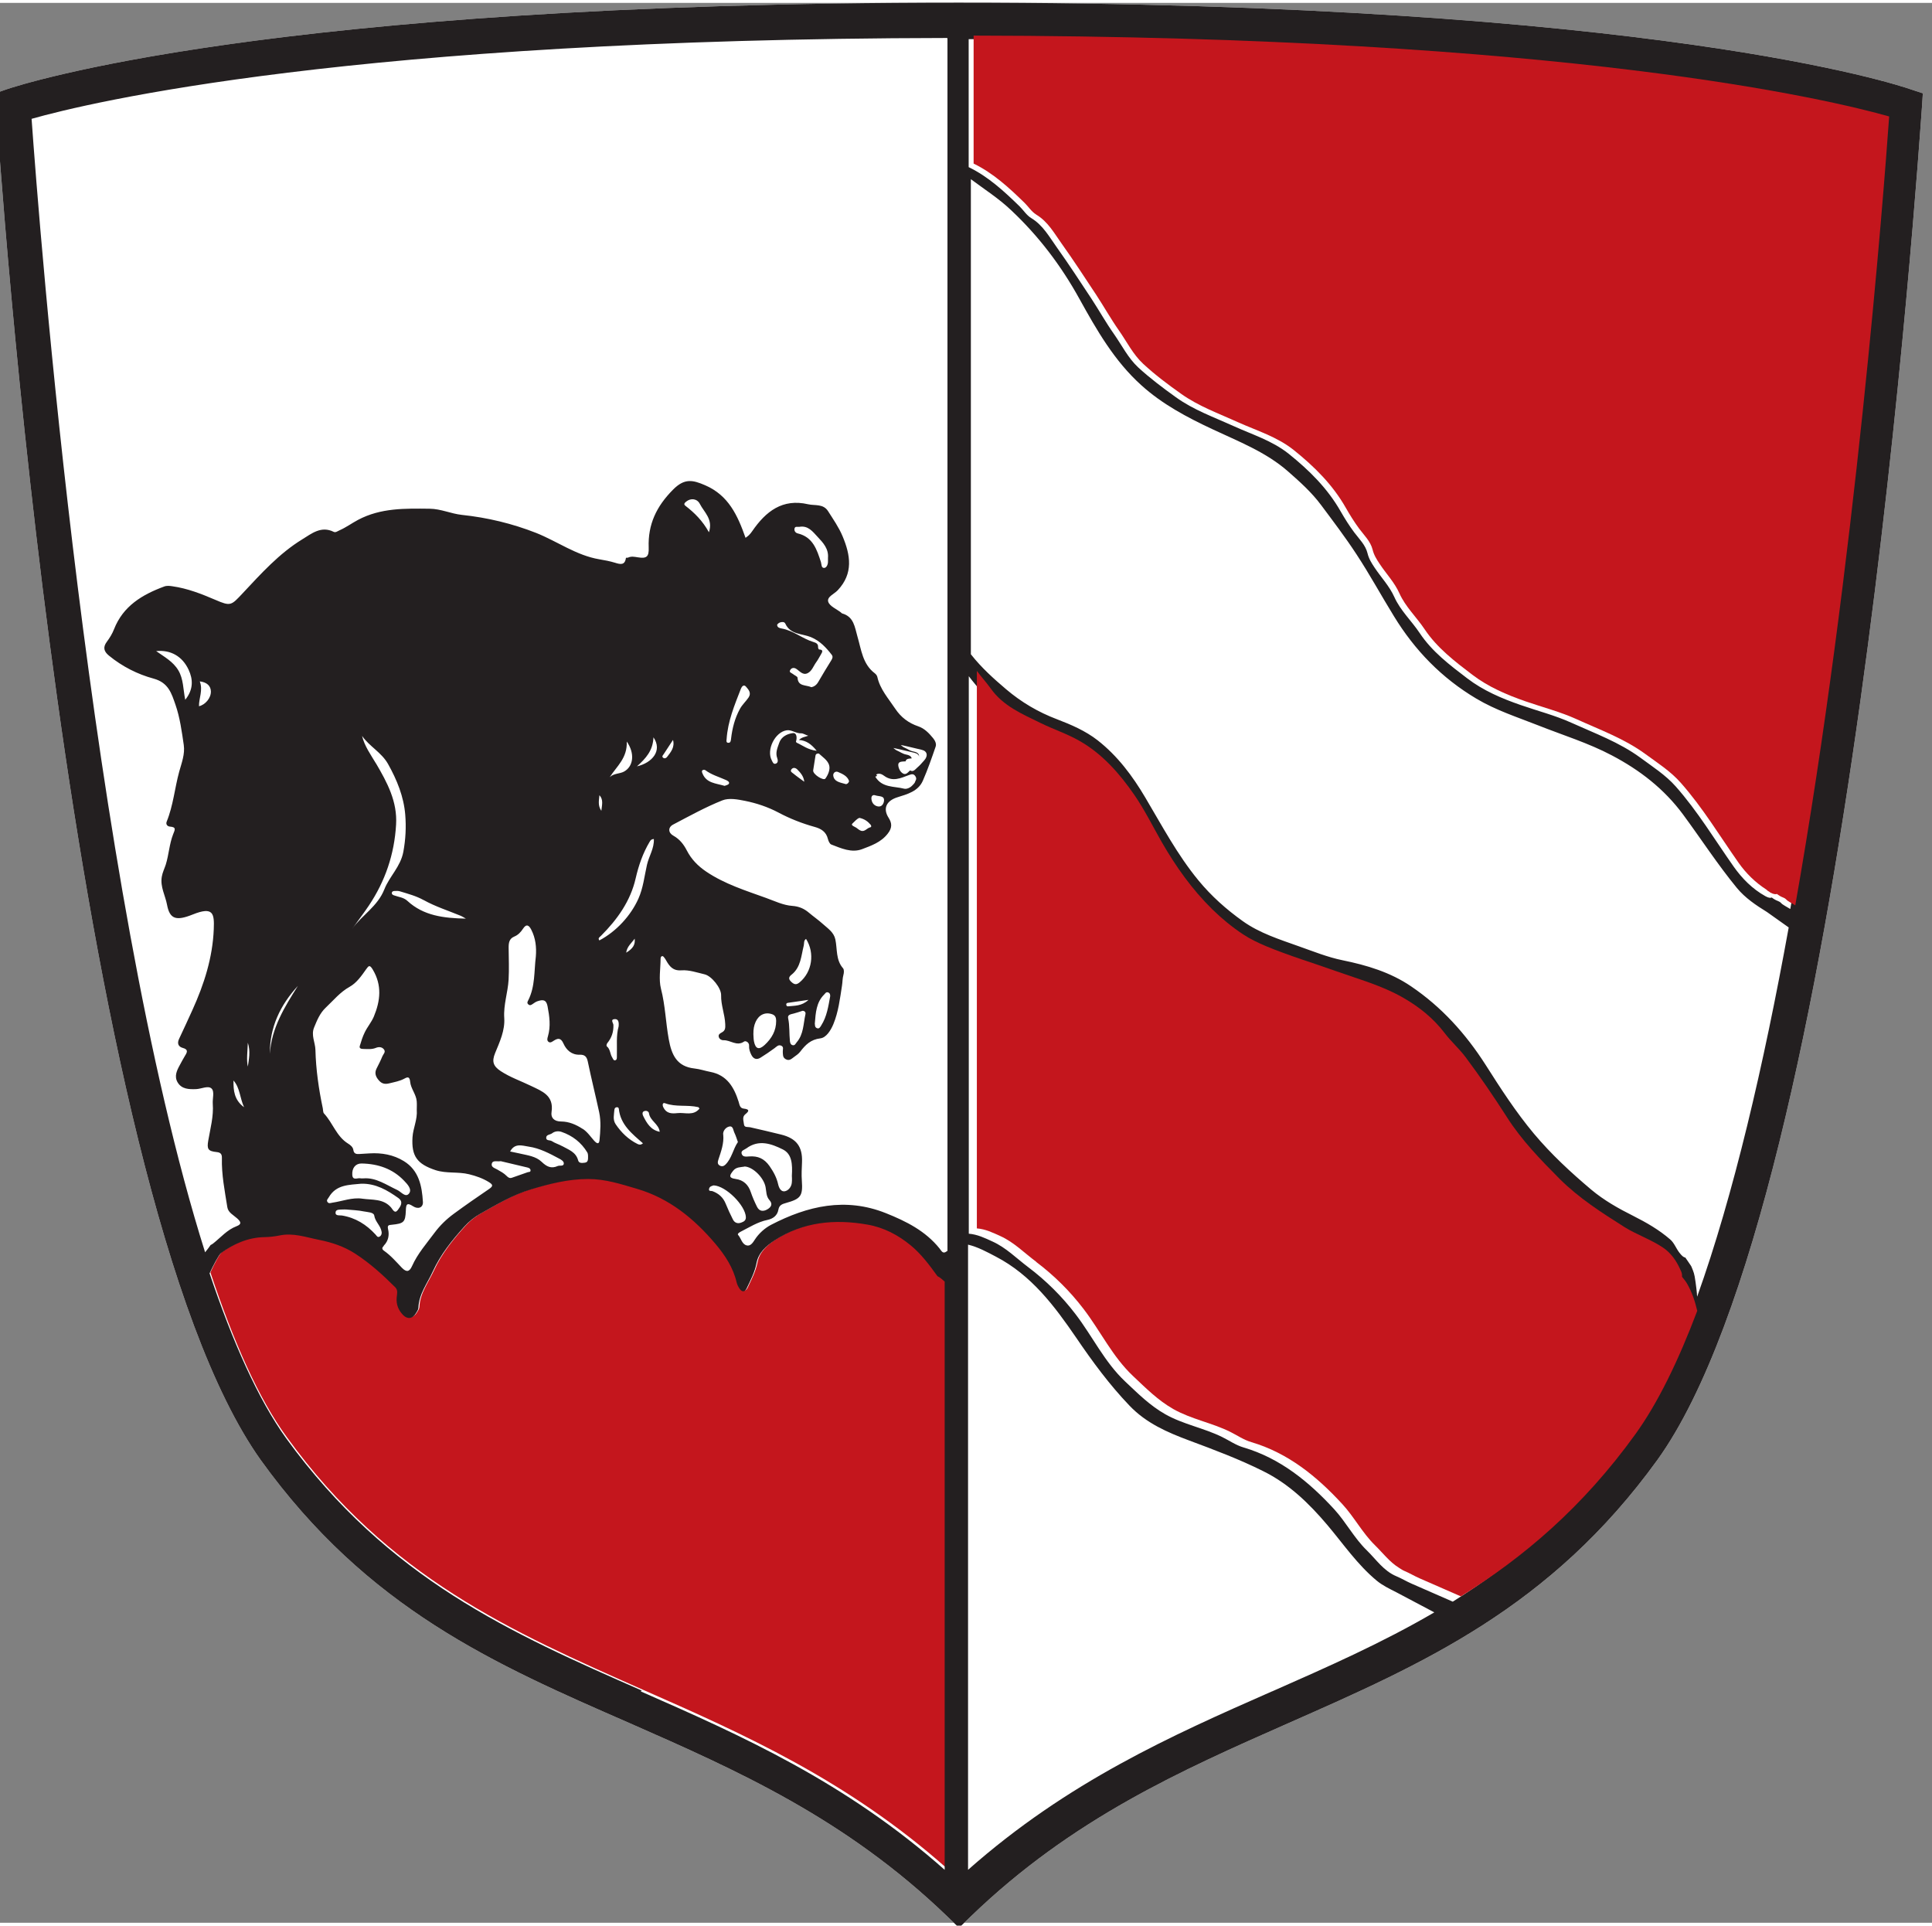 <svg width="592" height="590" version="1.1" viewBox="0 0 157 156" xmlns="http://www.w3.org/2000/svg" xmlns:xlink="http://www.w3.org/1999/xlink">
 <rect x="0" y="0" width="157" height="156" fill="#808080" stroke="none"/>
 <g transform="translate(-48.8 -21.7)">
  <path d="m103 96.2c-0.025 0.261-0.049 0.522-0.074 0.787-0.064-0.272-0.208-0.547 0.074-0.787m-30.5 23.2c-0.406 0.251-0.678 0.321-1.08 0.236 0.342-0.198 0.611-0.314 1.08-0.236m25.8-4.25c0.18 0.187 0.371 0.353 0.265 0.607-0.053 0.127-0.244 0.102-0.328 0.035-0.258-0.208 0.071-0.413 0.064-0.642m22.1-33.7c0.014 0.145-0.067 0.279-0.191 0.265-0.254-0.025-0.184-0.265-0.215-0.431-0.032-0.141 0.021-0.275 0.176-0.236 0.184 0.042 0.191 0.247 0.229 0.402m-2.51 4.37c-0.145-0.078-0.392-0.042-0.388-0.258 4e-3 -0.201 0.233-0.215 0.378-0.254 0.162-0.042 0.293 0.074 0.282 0.244-0.011 0.141-0.092 0.275-0.272 0.268m1.81-0.188c0.145 0.014 0.215 0.102 0.187 0.162-0.088 0.208 7e-3 0.533-0.339 0.579-0.071 0.011-0.205-0.007-0.159-0.12 0.088-0.222 0.212-0.427 0.311-0.621m-0.337-0.28c-0.071 0.159-0.162 0.296-0.36 0.279-0.191-0.021-0.289-0.145-0.275-0.339 0.011-0.169 0.113-0.275 0.286-0.24 0.159 0.032 0.314 0.102 0.349 0.3m-4.61-18.9c-7e-3 0.307 7e-3 0.565-0.233 0.537-0.258-0.032-0.296-0.318-0.286-0.544 4e-3 -0.159-0.042-0.448 0.219-0.406 0.244 0.035 0.328 0.282 0.3 0.413m-16.6 19.4c0.335 0.367 0.205 0.794 0.155 1.27-0.3-0.427-0.191-0.851-0.155-1.27m2.17 12.8c0.064-0.512 0.445-0.787 0.688-1.14 0.057 0.48-0.124 0.794-0.688 1.14m-30.7 9.27c-0.124-0.54-0.028-1.24 0-1.95 0.229 0.702 0.074 1.4 0 1.95m45.2-23.1c-0.293-0.219-0.593-0.431-0.875-0.664-0.095-0.078-0.293-0.162-0.176-0.332 0.141-0.201 0.353-0.138 0.491-0.004 0.272 0.275 0.526 0.568 0.561 0.999m-10.7-3.38c0.159 0.597-0.18 0.992-0.487 1.39-0.071 0.095-0.215 0.152-0.332 0.046-0.106-0.099 4e-3 -0.191 0.053-0.268 0.251-0.392 0.508-0.78 0.766-1.17m11 21.1c-0.554 0.519-1.13 0.462-1.66 0.522-0.102 0.014-0.141-0.06-0.145-0.148-4e-3 -0.116 0.092-0.127 0.169-0.141 0.494-0.074 0.992-0.141 1.63-0.233m5.43-16.7c0.321 0.102 0.734 0.014 0.709 0.424-0.014 0.222-0.169 0.558-0.533 0.469-0.314-0.074-0.48-0.332-0.494-0.639-0.011-0.24 0.159-0.318 0.318-0.254m-2.46-0.925c-0.48-0.131-0.904-0.201-0.964-0.685-0.021-0.198 0.173-0.374 0.385-0.286 0.356 0.152 0.748 0.321 0.893 0.713 0.039 0.109-0.166 0.342-0.314 0.258m-49.7 24.1c0.533 0.604 0.505 1.4 0.858 2.17-0.805-0.589-0.872-1.36-0.858-2.17m50.8-21.3c0.431 0.099 0.685 0.304 0.904 0.561 0.057 0.064 0.078 0.184-0.028 0.205-0.275 0.057-0.452 0.409-0.787 0.272-0.113-0.049-0.212-0.131-0.311-0.208-0.145-0.113-0.533-0.212-0.353-0.371 0.176-0.159 0.378-0.406 0.575-0.459m-16.2 25.5c-0.717-0.141-1.05-0.692-1.34-1.28-0.064-0.124-0.106-0.3 0.057-0.388 0.173-0.095 0.385 4e-3 0.409 0.155 0.092 0.628 0.798 0.868 0.872 1.51m-1.85-29.7c0.724-0.653 1.3-1.28 1.34-2.36 0.748 1.09-0.106 2.07-1.34 2.36m7.13 1.63c-0.72-0.212-1.47-0.219-1.79-0.988-0.039-0.095-0.095-0.205-7e-3 -0.282 0.046-0.039 0.176-0.046 0.226-0.011 0.505 0.385 1.11 0.547 1.67 0.798 0.113 0.049 0.325 0.152 0.251 0.304-0.053 0.109-0.265 0.141-0.349 0.18m-42.6-8.49c0.582 0.064 0.889 0.367 0.904 0.794 0.021 0.568-0.473 1.11-0.967 1.22-0.014-0.66 0.346-1.29 0.064-2.02m34 28c-0.215 0.734-0.116 1.58-0.141 2.43-0.004 0.124 0.011 0.282-0.131 0.318-0.148 0.035-0.18-0.12-0.247-0.226-0.187-0.286-0.148-0.678-0.448-0.914-0.032-0.025-0.011-0.173 0.032-0.226 0.388-0.473 0.529-0.953 0.512-1.5-0.004-0.145-0.282-0.459 0.116-0.473 0.293-0.011 0.339 0.251 0.307 0.597m6.53 6.78c-0.498 0.618-1.19 0.3-1.79 0.367-0.473 0.053-0.904 0.035-1.15-0.473-0.095-0.198-0.057-0.406 0.145-0.328 0.879 0.328 1.81 0.106 2.7 0.318 0.028 7e-3 0.049 0.06 0.095 0.116m-4.56 2.71c-0.176 0.148-0.318 0.116-0.445 0.053-0.738-0.371-1.31-0.925-1.77-1.6-0.258-0.378-0.134-0.78-0.106-1.18 0.007-0.116 0.064-0.194 0.184-0.208 0.095-0.011 0.162 0.032 0.173 0.131 0.134 1.29 1.08 2.03 1.96 2.8m-2.69-29.8c0.565-0.882 1.44-1.55 1.38-2.89 0.678 0.967 0.544 2.02-0.219 2.44-0.346 0.191-0.819 0.131-1.16 0.452m17-1.88c0.296 0.275 0.709 0.54 0.833 0.939 0.106 0.349-0.078 0.777-0.304 1.09-0.145 0.212-1.05-0.349-0.992-0.674 0.071-0.402 0.12-0.805 0.191-1.21 0.014-0.095 0.109-0.173 0.272-0.152m-44.6 24.4c-0.018-2.16 0.844-3.96 2.28-5.52-1.08 1.7-2.15 3.41-2.28 5.52m35.6-42.3c-0.515-0.935-1.17-1.58-1.91-2.15-0.187-0.141-0.032-0.261 0.067-0.342 0.367-0.304 0.886-0.247 1.11 0.187 0.349 0.685 1.09 1.24 0.738 2.3m8.61 39.9c0.074-0.897 0.124-1.73 0.759-2.35 0.085-0.088 0.138-0.219 0.293-0.187 0.187 0.039 0.219 0.222 0.198 0.342-0.148 0.808-0.268 1.63-0.72 2.34-0.078 0.12-0.169 0.328-0.385 0.215-0.169-0.088-0.12-0.289-0.145-0.356m-25.5 11.1c0.649 0.152 1.41 0.332 2.17 0.515 0.12 0.028 0.244 0.095 0.24 0.244-0.004 0.141-0.148 0.106-0.233 0.138-0.424 0.152-0.851 0.293-1.27 0.445-0.191 0.071-0.318-0.018-0.438-0.141-0.215-0.226-0.491-0.367-0.755-0.522-0.198-0.116-0.537-0.191-0.445-0.494 0.078-0.268 0.392-0.141 0.731-0.184m18.3-34.3c0.099-1.44 0.646-2.76 1.16-4.08 0.064-0.166 0.226-0.388 0.413-0.176 0.201 0.233 0.462 0.508 0.212 0.882-0.219 0.321-0.512 0.579-0.706 0.935-0.413 0.759-0.618 1.56-0.717 2.41-0.014 0.134-0.018 0.374-0.254 0.342-0.152-0.021-0.12-0.191-0.106-0.311m6.17 22.1c0.18 4e-3 0.272 0.113 0.236 0.279-0.173 0.78-0.148 1.62-0.709 2.28-0.095 0.109-0.148 0.275-0.328 0.236-0.162-0.035-0.208-0.18-0.226-0.332-0.064-0.618-0.011-1.24-0.145-1.86-0.064-0.304 0.236-0.325 0.455-0.381 0.24-0.06 0.473-0.145 0.717-0.222m2.06-36.8v0.311c0 0.229-0.116 0.487-0.293 0.505-0.261 0.025-0.219-0.282-0.279-0.469-0.325-1.01-0.642-2.03-1.87-2.33-0.166-0.039-0.3-0.169-0.282-0.364 0.021-0.265 0.244-0.152 0.388-0.176 0.72-0.138 1.09 0.392 1.5 0.819 0.452 0.477 0.9 0.971 0.837 1.7m-1.6 14.4c-0.258 0.099-0.522 0.109-0.759 0.342 0.589 0.049 0.992 0.328 1.44 0.879-0.717-0.074-1.14-0.434-1.62-0.649-0.032-0.014-0.071-0.074-0.064-0.099 0.099-0.307 0.064-0.724-0.251-0.685-0.441 0.053-0.932 0.268-1.11 0.787-0.138 0.399-0.332 0.794-0.166 1.25 0.057 0.145 0.092 0.364-0.102 0.441-0.212 0.081-0.268-0.134-0.342-0.265-0.452-0.847 0.265-2.31 1.21-2.44 0.409-0.057 0.759 0.268 1.19 0.251 0.152-0.007 0.356 0.134 0.565 0.194m-5.77 33.1c-0.395 0.565-0.487 1.32-1.02 1.84-0.134 0.131-0.296 0.159-0.455 0.071-0.205-0.116-0.173-0.296-0.109-0.491 0.219-0.657 0.462-1.3 0.392-2.03-0.028-0.286 0.208-0.589 0.491-0.649 0.328-0.071 0.321 0.307 0.424 0.512 0.109 0.215 0.176 0.459 0.282 0.748m5.59-16.6c0.731 1.16 0.491 2.69-0.522 3.53-0.265 0.219-0.438 0.184-0.681-0.046-0.275-0.258-0.176-0.416 0.046-0.593 0.745-0.611 0.759-1.52 0.971-2.35 0.049-0.187-0.021-0.406 0.187-0.544m-37.4 22c0.473 0.046 0.971 0.06 1.45 0.159 0.293 0.06 0.787 0.064 0.826 0.328 0.081 0.522 0.529 0.829 0.6 1.32 0.021 0.152-0.018 0.296-0.155 0.381-0.18 0.109-0.244-0.053-0.339-0.155-0.745-0.812-1.63-1.38-2.74-1.55-0.198-0.032-0.554 0.049-0.505-0.279 0.035-0.24 0.367-0.198 0.589-0.212 0.085-4e-3 0.169 0 0.272 0m13.3-4.81c0.385-0.72 1.01-0.469 1.51-0.399 0.889 0.127 1.68 0.558 2.47 0.974 0.169 0.088 0.42 0.226 0.381 0.434-0.042 0.208-0.332 0.099-0.487 0.169-0.544 0.24-0.907 0.049-1.31-0.342-0.469-0.448-1.14-0.526-1.76-0.671-0.254-0.057-0.515-0.106-0.805-0.166m16.5 2.84c0.999 0.039 2.59 1.63 2.62 2.59 7e-3 0.279-0.187 0.364-0.371 0.434-0.282 0.113-0.544 0.028-0.685-0.247-0.208-0.417-0.406-0.844-0.579-1.28-0.205-0.512-0.565-0.837-1.07-1.03-0.109-0.042-0.349 0.042-0.286-0.208 0.046-0.18 0.229-0.219 0.371-0.261m-45.2-43.5c1.16-0.113 2.12 0.399 2.64 1.52 0.356 0.766 0.406 1.59-0.282 2.44-0.173-0.882-0.138-1.69-0.561-2.41-0.424-0.706-1.12-1.08-1.8-1.55m35.1 41c0.004 0.304 0.014 0.533-0.272 0.565-0.201 0.021-0.466 0.071-0.533-0.191-0.18-0.681-0.784-0.865-1.3-1.15-0.272-0.155-0.579-0.24-0.837-0.409-0.155-0.102-0.48-4e-3 -0.459-0.296 0.018-0.24 0.318-0.219 0.473-0.342 0.233-0.176 0.522-0.198 0.773-0.109 0.889 0.304 1.6 0.854 2.09 1.67 0.06 0.099 0.053 0.236 0.06 0.268m-9.94-19.3c-1.82-0.039-3.45-0.233-4.75-1.44-0.314-0.289-0.713-0.311-1.08-0.445-0.099-0.039-0.201-0.078-0.187-0.208 0.018-0.131 0.141-0.148 0.236-0.155 0.145-0.004 0.296-0.007 0.431 0.035 0.646 0.201 1.29 0.36 1.91 0.706 0.957 0.533 2.02 0.865 3.04 1.29 0.092 0.035 0.173 0.095 0.395 0.219m23.4 9.4c-4e-3 -0.335 0.035-0.657 0.18-0.967 0.265-0.568 0.777-0.812 1.35-0.611 0.254 0.092 0.321 0.275 0.321 0.533 7e-3 0.808-0.364 1.43-0.928 1.96-0.469 0.431-0.755 0.328-0.875-0.296-0.039-0.201-0.032-0.409-0.046-0.614m-0.793 10.8c0.674 7e-3 1.57 0.886 1.72 1.67 0.071 0.36 0.039 0.748 0.314 1.06 0.289 0.318 0.145 0.568-0.169 0.748-0.335 0.198-0.653 0.173-0.84-0.205-0.191-0.388-0.367-0.787-0.501-1.19-0.205-0.614-0.614-0.988-1.23-1.07-0.642-0.092-0.462-0.342-0.201-0.674 0.24-0.304 0.586-0.275 0.907-0.328m-30.9 0.95c-0.12 0-0.184 0.014-0.244-4e-3 -0.236-0.06-0.635 0.212-0.671-0.268-0.039-0.579 0.272-0.946 0.759-0.935 1.33 0.025 2.52 0.42 3.45 1.4 0.279 0.289 0.667 0.702 0.402 1.04-0.286 0.356-0.639-0.141-0.946-0.282-0.904-0.42-1.74-1.03-2.75-0.953m36.4-39.9c-0.48-0.205-1.09-0.049-1.13-0.769-4e-3 -0.106-0.251-0.194-0.371-0.3-0.106-0.095-0.371-0.124-0.208-0.36 0.113-0.159 0.3-0.169 0.452-0.078 0.3 0.184 0.547 0.572 0.96 0.36 0.342-0.176 0.459-0.579 0.681-0.879 0.148-0.201 0.261-0.424 0.388-0.639 0.113-0.194 0.226-0.388-0.155-0.406-0.028 0-0.081-0.12-0.078-0.184 0.021-0.275-0.166-0.356-0.371-0.417-0.907-0.272-1.64-0.935-2.59-1.1-0.162-0.028-0.349-0.081-0.367-0.279-4e-3 -0.067 0.127-0.169 0.215-0.205 0.155-0.06 0.374-0.085 0.452 0.088 0.413 0.907 1.36 0.801 2.09 1.1 0.72 0.304 1.21 0.829 1.67 1.42 0.127 0.159 0.071 0.3-0.025 0.455-0.36 0.582-0.72 1.17-1.06 1.76-0.148 0.261-0.353 0.381-0.554 0.427m-12.8 12.3c0.035 0.769-0.399 1.39-0.558 2.09-0.212 0.925-0.304 1.88-0.699 2.76-0.618 1.38-1.79 2.66-3.17 3.39-0.159-0.198 0.011-0.268 0.131-0.388 1.32-1.32 2.39-2.82 2.81-4.66 0.247-1.06 0.586-2.05 1.14-2.98 0.071-0.12 0.127-0.208 0.339-0.222m-23.8 28.1c1.18-0.025 2.11 0.522 3.01 1.16 0.459 0.328 0.162 0.702-0.032 0.967-0.254 0.356-0.413-0.028-0.551-0.191-0.632-0.738-1.54-0.604-2.34-0.72-0.829-0.12-1.62 0.208-2.44 0.325-0.138 0.021-0.289 0.099-0.399-0.053-0.113-0.155 0.039-0.265 0.102-0.378 0.604-1.05 1.66-1.01 2.64-1.11m35-0.628c0 0.085 0.025 0.339-7e-3 0.586-0.042 0.339-0.296 0.625-0.572 0.671-0.293 0.053-0.466-0.251-0.537-0.572-0.12-0.544-0.374-1.01-0.702-1.48-0.434-0.614-0.946-0.826-1.64-0.78-0.247 0.014-0.554 0.074-0.628-0.24-0.057-0.24 0.229-0.296 0.392-0.417 1.01-0.745 2.03-0.374 2.96 0.088 0.748 0.374 0.787 1.2 0.734 2.14m-35.7-20.1c0.448-0.632 0.921-1.24 1.35-1.88 1.34-2 2.08-4.18 2.22-6.59 0.113-1.88-0.727-3.43-1.63-4.97-0.424-0.717-0.928-1.4-1.13-2.24 0.6 0.861 1.58 1.34 2.11 2.28 0.727 1.3 1.28 2.65 1.4 4.13 0.081 0.999 0.032 1.99-0.155 3.01-0.226 1.21-1.13 2-1.54 3.04-0.551 1.4-1.81 2.1-2.62 3.22" fill="#fff"/>
  <path d="m204 28.7c-0.822-0.286-20.8-7.02-77.3-7.02-56.4 0-76.4 6.74-77.3 7.02l-0.988 0.346 0.067 1.04c0.233 3.59 5.84 88 21.5 110 8.7 12.1 19 16.6 30 21.4 8.61 3.79 17.5 7.7 25.8 15.7l0.957 0.921 0.953-0.921c8.27-7.98 17.2-11.9 25.8-15.7 10.9-4.81 21.3-9.36 30-21.4 15.6-21.7 21.2-106 21.5-110l0.067-1.04z" fill="#fff"/>
  <path d="m125 125c-0.296-0.409-0.597-0.819-0.918-1.21-0.364-0.434-0.748-0.844-1.18-1.2-1.01-0.822-2.18-1.45-3.53-1.69-2.68-0.466-5.21-0.219-7.54 1.28-0.674 0.441-1.31 1.01-1.47 1.84-0.145 0.755-0.491 1.4-0.808 2.08-0.148 0.307-0.388 0.3-0.575 0.014-0.102-0.152-0.198-0.325-0.236-0.505-0.279-1.2-0.932-2.19-1.72-3.12-1.74-2.06-3.75-3.72-6.39-4.49-1.29-0.381-2.55-0.798-3.95-0.798-1.62 0-3.12 0.385-4.63 0.837-1.48 0.445-2.8 1.24-4.13 1.99-0.469 0.265-0.918 0.621-1.3 1.04-1 1.11-1.93 2.26-2.56 3.63-0.445 0.971-1.14 1.84-1.18 2.97-0.004 0.152-0.12 0.307-0.205 0.448-0.265 0.445-0.692 0.505-1.04 0.141-0.378-0.392-0.572-0.854-0.526-1.41 0.025-0.282 0.131-0.6-0.109-0.837-1.01-1.01-2.06-1.97-3.26-2.75-0.889-0.579-1.88-0.911-2.93-1.12-1.07-0.215-2.11-0.6-3.24-0.36-0.402 0.085-0.822 0.127-1.24 0.134-1.32 0.028-2.46 0.54-3.5 1.29-0.187 0.131-0.625 0.974-0.935 1.65 1.87 5.62 3.94 10.3 6.22 13.4 8.26 11.4 18.3 15.8 28.9 20.5 8.18 3.6 16.6 7.34 24.7 14.5v-47.8c-0.131-0.109-0.272-0.212-0.413-0.311-0.032-4e-3 -0.06-0.018-0.092-0.021-0.049-0.071-0.102-0.134-0.152-0.201" fill="#c4161d"/>
  <path d="m204 28.7c-0.822-0.286-20.8-7.02-77.3-7.02-56.4 0-76.4 6.74-77.3 7.02l-0.988 0.346 0.067 1.04c0.233 3.59 5.84 88 21.5 110 8.7 12.1 19 16.6 30 21.4 8.61 3.79 17.5 7.7 25.8 15.7l0.957 0.921 0.953-0.921c8.27-7.98 17.2-11.9 25.8-15.7 10.9-4.81 21.3-9.36 30-21.4 15.6-21.7 21.2-106 21.5-110l0.067-1.04zm-17.3 97.9c-0.032-0.318-0.067-0.635-0.113-0.949-0.021-0.159-0.046-0.314-0.074-0.473-7e-3 -0.046-0.042-0.184-0.064-0.268-0.035-0.099-0.067-0.198-0.078-0.226-0.021-0.064-0.049-0.124-0.074-0.184-7e-3 -0.011-0.025-0.053-0.049-0.12-0.014-0.028-0.025-0.053-0.042-0.074-0.085-0.124-0.166-0.251-0.254-0.374-0.067-0.095-0.131-0.194-0.201-0.289-0.127-4e-3 -0.275-0.127-0.487-0.402-0.261-0.342-0.417-0.787-0.734-1.06-0.904-0.787-1.94-1.38-3.01-1.92-1.2-0.6-2.37-1.26-3.41-2.13-1.66-1.4-3.25-2.87-4.66-4.55-1.47-1.76-2.71-3.68-3.93-5.6-1.62-2.53-3.57-4.69-6.05-6.37-1.69-1.15-3.61-1.72-5.57-2.12-1.23-0.251-2.37-0.72-3.54-1.13-1.58-0.565-3.2-1.07-4.57-2.05-1.33-0.949-2.55-2.03-3.61-3.32-1.71-2.08-2.95-4.43-4.31-6.72-1.04-1.76-2.25-3.38-3.87-4.65-0.992-0.773-2.15-1.27-3.3-1.71-1.53-0.579-2.89-1.38-4.14-2.44-1.02-0.865-2-1.75-2.83-2.8-0.014-0.014-0.021-0.032-0.035-0.046v-38.6c1.1 0.822 2.26 1.56 3.26 2.51 2.24 2.1 4.07 4.51 5.56 7.21 1.4 2.53 2.84 5.05 5.03 7.02 1.7 1.54 3.7 2.6 5.77 3.57 2.12 0.999 4.35 1.85 6.16 3.44 0.964 0.847 1.91 1.69 2.69 2.74 0.978 1.31 1.97 2.62 2.86 3.98 1.08 1.64 2.02 3.37 3.05 5.04 1.7 2.78 3.89 5.03 6.7 6.7 1.59 0.946 3.32 1.5 5.02 2.17 2 0.794 4.08 1.43 5.99 2.44 2.26 1.19 4.24 2.71 5.79 4.81 1.46 1.98 2.8 4.05 4.36 5.95 0.678 0.826 1.57 1.42 2.46 1.97 0.035 0.021 1.09 0.777 1.76 1.25-2.03 11.2-4.5 21.8-7.44 30-7e-3 -0.074-0.014-0.148-0.021-0.222m-60.9-102v98.5c-0.064 0.046-0.124 0.085-0.173 0.109-0.236 0.113-0.349-0.152-0.469-0.3-1.15-1.43-2.71-2.21-4.36-2.87-3.28-1.31-6.36-0.597-9.34 0.949-0.501 0.265-0.981 0.685-1.32 1.21-0.145 0.226-0.349 0.554-0.671 0.455-0.374-0.109-0.434-0.568-0.678-0.844-0.081-0.088 0.074-0.194 0.194-0.258 0.713-0.36 1.39-0.801 2.19-0.964 0.455-0.095 0.808-0.36 0.889-0.84 0.064-0.371 0.325-0.455 0.604-0.533 1.21-0.339 1.39-0.558 1.3-1.82-0.039-0.505-4e-3 -0.999 0.014-1.5 0.049-1.26-0.452-1.93-1.69-2.24-0.84-0.205-1.68-0.406-2.53-0.597-0.194-0.042-0.469 0.046-0.498-0.24-0.025-0.272-0.169-0.593 0.109-0.815 0.353-0.279 0.321-0.409-0.127-0.459-0.325-0.035-0.342-0.328-0.413-0.554-0.374-1.18-0.942-2.17-2.3-2.43-0.427-0.081-0.847-0.229-1.28-0.275-1.44-0.155-1.87-1.1-2.1-2.38-0.247-1.36-0.282-2.75-0.632-4.1-0.194-0.762-0.035-1.62-0.032-2.43 4e-3 -0.102 0.028-0.226 0.159-0.222 0.057 0.004 0.12 0.092 0.166 0.152 0.053 0.064 0.092 0.141 0.134 0.212 0.275 0.477 0.547 0.84 1.24 0.791 0.618-0.046 1.26 0.18 1.88 0.325 0.572 0.134 1.36 1.13 1.34 1.7-0.018 0.805 0.304 1.55 0.335 2.35 0.014 0.307 7e-3 0.519-0.272 0.667-0.148 0.081-0.314 0.166-0.251 0.378 0.053 0.176 0.236 0.268 0.385 0.261 0.558-0.028 1.07 0.522 1.67 0.106 0.131-0.088 0.424 0.067 0.406 0.342-0.018 0.265 0.067 0.498 0.173 0.717 0.159 0.332 0.417 0.466 0.762 0.247 0.385-0.244 0.766-0.494 1.13-0.766 0.166-0.12 0.307-0.307 0.54-0.208 0.24 0.099 0.12 0.325 0.134 0.498 0.018 0.222-0.025 0.452 0.233 0.6 0.293 0.169 0.473-0.025 0.667-0.166 0.187-0.134 0.385-0.268 0.519-0.445 0.424-0.554 0.844-0.985 1.64-1.08 0.469-0.06 0.837-0.639 1.05-1.15 0.413-1 0.537-2.07 0.702-3.13 0.046-0.286 0.035-0.575 0.113-0.865 0.049-0.169 0.071-0.434-0.025-0.544-0.604-0.688-0.459-1.56-0.628-2.35-0.124-0.582-0.607-0.886-0.999-1.24-0.367-0.332-0.777-0.614-1.16-0.939-0.371-0.314-0.791-0.505-1.34-0.544-0.727-0.049-1.43-0.392-2.12-0.642-1.67-0.604-3.37-1.13-4.87-2.14-0.674-0.455-1.21-1-1.58-1.72-0.254-0.498-0.589-0.921-1.09-1.2-0.424-0.229-0.459-0.674-0.028-0.904 1.32-0.692 2.63-1.42 4.01-1.97 0.529-0.212 1.24-0.078 1.84 0.042 0.942 0.191 1.85 0.494 2.72 0.953 0.921 0.491 1.91 0.879 2.92 1.16 0.537 0.145 0.946 0.395 1.09 0.974 0.042 0.173 0.145 0.413 0.282 0.462 0.801 0.307 1.64 0.695 2.49 0.378 0.752-0.286 1.54-0.554 2.09-1.26 0.378-0.477 0.349-0.858 0.074-1.29-0.487-0.759-0.18-1.39 0.72-1.67 0.798-0.251 1.68-0.48 2.06-1.34 0.395-0.9 0.72-1.84 1.04-2.77 0.085-0.236-0.049-0.501-0.208-0.695-0.332-0.402-0.692-0.784-1.2-0.957-0.794-0.268-1.41-0.734-1.88-1.44-0.547-0.826-1.23-1.57-1.45-2.58-0.025-0.109-0.116-0.226-0.212-0.296-0.985-0.745-1.09-1.92-1.4-2.97-0.226-0.78-0.286-1.62-1.25-1.89-0.035-0.011-0.064-0.053-0.095-0.078-0.36-0.282-0.907-0.501-1.03-0.861-0.134-0.406 0.48-0.635 0.766-0.939 1.29-1.37 1.04-2.86 0.399-4.39-0.307-0.734-0.762-1.38-1.18-2.04-0.392-0.621-1.07-0.434-1.62-0.561-2.09-0.484-3.44 0.582-4.54 2.18-0.078 0.116-0.169 0.229-0.272 0.332-0.085 0.085-0.191 0.152-0.275 0.215-0.642-1.82-1.38-3.45-3.28-4.27-1.01-0.438-1.68-0.586-2.61 0.353-1.35 1.36-2.05 2.82-1.98 4.71 0.028 0.738-0.159 0.911-0.882 0.791-0.275-0.042-0.529-0.099-0.791 0.021-0.053 0.025-0.176 0.007-0.176 0.021-0.081 0.618-0.448 0.537-0.886 0.399-0.413-0.127-0.844-0.208-1.27-0.279-1.87-0.314-3.41-1.45-5.13-2.14-1.96-0.769-3.97-1.25-6.05-1.47-0.882-0.095-1.7-0.491-2.62-0.501-1.99-0.021-3.96-0.074-5.81 0.904-0.512 0.272-0.981 0.618-1.51 0.851-0.155 0.067-0.318 0.201-0.466 0.127-1.03-0.515-1.81 0.145-2.56 0.604-1.88 1.15-3.35 2.79-4.85 4.39-0.928 0.988-0.964 1.07-2.22 0.526-1.13-0.484-2.26-0.928-3.48-1.1-0.229-0.035-0.455-0.064-0.678 0.021-1.78 0.66-3.33 1.58-4.07 3.47-0.141 0.364-0.353 0.709-0.586 1.02-0.339 0.455-0.229 0.791 0.169 1.12 1.08 0.886 2.33 1.52 3.63 1.87 1.22 0.332 1.46 1.21 1.78 2.12 0.367 1.06 0.512 2.17 0.674 3.27 0.109 0.748-0.173 1.46-0.367 2.16-0.371 1.35-0.484 2.76-1.02 4.07-0.088 0.219 0.053 0.388 0.261 0.406 0.551 0.042 0.406 0.251 0.258 0.635-0.304 0.78-0.342 1.64-0.593 2.45-0.106 0.328-0.265 0.632-0.325 0.992-0.138 0.819 0.282 1.51 0.424 2.26 0.222 1.2 0.755 1.34 2.09 0.805 1.69-0.678 1.76-0.067 1.71 1.2-0.092 2.31-0.787 4.47-1.73 6.55-0.356 0.791-0.724 1.58-1.09 2.36-0.173 0.364-0.057 0.635 0.3 0.731 0.469 0.127 0.364 0.346 0.184 0.635-0.152 0.244-0.282 0.505-0.424 0.759-0.244 0.445-0.466 0.911-0.18 1.4 0.335 0.572 0.946 0.572 1.5 0.554 0.427-0.014 0.971-0.304 1.25-0.057 0.272 0.236 0.078 0.815 0.109 1.24 0.078 1.03-0.198 2.01-0.367 3-0.12 0.688-0.018 0.861 0.685 0.932 0.328 0.032 0.431 0.176 0.424 0.48-0.035 1.35 0.233 2.68 0.441 4 0.067 0.438 0.505 0.642 0.801 0.911 0.332 0.3 0.364 0.477-0.064 0.639-0.759 0.289-1.27 0.907-1.88 1.39-0.085 0.064-0.152 0.106-0.215 0.131-0.081 0.131-0.258 0.356-0.448 0.593-9.4-29.8-13.5-83.7-14.1-92.1 4.65-1.32 26.1-6.5 74.4-6.57m-18.2 89.1c-0.032-0.286 0.208-0.589 0.491-0.649 0.328-0.071 0.321 0.307 0.424 0.512 0.109 0.219 0.176 0.459 0.282 0.748-0.395 0.565-0.487 1.32-1.02 1.84-0.134 0.131-0.296 0.162-0.455 0.071-0.205-0.116-0.173-0.296-0.109-0.491 0.215-0.657 0.462-1.3 0.392-2.03m5.57 3.94c-0.042 0.339-0.296 0.625-0.572 0.671-0.293 0.053-0.466-0.251-0.537-0.572-0.12-0.54-0.374-1.01-0.702-1.48-0.434-0.614-0.946-0.826-1.64-0.78-0.247 0.014-0.554 0.074-0.628-0.24-0.057-0.24 0.229-0.296 0.392-0.416 1.01-0.745 2.03-0.374 2.96 0.088 0.748 0.374 0.787 1.2 0.734 2.14 0 0.085 0.025 0.339-7e-3 0.586m-3.85-1.34c0.674 0.011 1.57 0.889 1.72 1.67 0.071 0.36 0.039 0.752 0.314 1.06 0.289 0.321 0.145 0.568-0.169 0.752-0.335 0.194-0.653 0.169-0.84-0.208-0.191-0.385-0.367-0.784-0.505-1.19-0.201-0.614-0.611-0.988-1.23-1.07-0.642-0.088-0.462-0.339-0.201-0.671 0.24-0.304 0.586-0.279 0.907-0.332m0.124 4.11c7e-3 0.279-0.184 0.364-0.371 0.434-0.282 0.113-0.54 0.032-0.681-0.247-0.212-0.416-0.409-0.84-0.582-1.27-0.201-0.512-0.565-0.84-1.07-1.03-0.109-0.046-0.349 0.042-0.282-0.212 0.046-0.18 0.226-0.219 0.367-0.261 0.999 0.039 2.59 1.64 2.62 2.59m-3.77-8.83c-0.498 0.618-1.19 0.3-1.79 0.367-0.473 0.053-0.904 0.039-1.15-0.473-0.095-0.194-0.057-0.406 0.145-0.328 0.879 0.328 1.81 0.106 2.7 0.318 0.032 7e-3 0.049 0.06 0.095 0.116m-27.4 7.32c-0.826-0.12-1.62 0.208-2.43 0.325-0.138 0.021-0.293 0.099-0.399-0.053-0.113-0.155 0.039-0.265 0.102-0.378 0.6-1.05 1.66-1.01 2.64-1.11 1.18-0.025 2.11 0.522 3.01 1.16 0.459 0.328 0.162 0.699-0.032 0.967-0.258 0.356-0.413-0.032-0.551-0.191-0.632-0.738-1.54-0.604-2.35-0.72m1.58 2.69c0.021 0.152-0.018 0.3-0.155 0.385-0.176 0.109-0.244-0.053-0.339-0.159-0.745-0.812-1.63-1.37-2.74-1.55-0.198-0.028-0.558 0.053-0.508-0.275 0.035-0.24 0.367-0.198 0.593-0.212 0.081-7e-3 0.166 0 0.268 0 0.473 0.046 0.974 0.057 1.45 0.159 0.293 0.057 0.787 0.064 0.829 0.328 0.078 0.519 0.529 0.829 0.597 1.32m-2.38-4.61c-0.039-0.575 0.272-0.942 0.759-0.935 1.33 0.025 2.52 0.424 3.45 1.4 0.279 0.289 0.667 0.702 0.402 1.04-0.286 0.36-0.639-0.138-0.946-0.282-0.904-0.42-1.74-1.03-2.75-0.949-0.12 0-0.184 0.011-0.244-4e-3 -0.236-0.06-0.635 0.212-0.671-0.272m2.56 5.74c0.371-0.374 0.462-0.851 0.349-1.33-0.078-0.335 0.057-0.342 0.293-0.364 0.988-0.099 1.11-0.208 1.15-1.15 0.018-0.455 0.049-0.709 0.582-0.356 0.431 0.279 0.829 0.099 0.805-0.346-0.078-1.3-0.325-2.57-1.55-3.32-0.847-0.522-1.8-0.688-2.79-0.628-0.272 0.018-0.544 0.028-0.812 0.049-0.251 0.018-0.455-7e-3 -0.501-0.325-0.035-0.244-0.244-0.406-0.427-0.519-0.946-0.582-1.24-1.68-1.96-2.45-0.081-0.088-0.067-0.272-0.095-0.413-0.332-1.57-0.558-3.15-0.6-4.75-0.014-0.611-0.371-1.19-0.106-1.83 0.24-0.582 0.466-1.15 0.939-1.6 0.628-0.589 1.16-1.26 1.95-1.7 0.575-0.321 0.967-0.9 1.35-1.44 0.194-0.272 0.279-0.371 0.526 0.042 0.766 1.28 0.618 2.54 0.088 3.82-0.187 0.445-0.519 0.829-0.734 1.27-0.176 0.353-0.296 0.738-0.409 1.12-0.057 0.194 0.113 0.24 0.272 0.24 0.353 4e-3 0.699 0.053 1.05-0.092 0.198-0.081 0.466-0.092 0.635 0.12 0.18 0.222-0.046 0.388-0.116 0.561-0.141 0.346-0.311 0.678-0.48 1.01-0.187 0.378-0.053 0.681 0.198 0.964 0.229 0.261 0.477 0.321 0.833 0.233 0.427-0.106 0.851-0.176 1.24-0.388 0.244-0.134 0.42-0.184 0.462 0.261 0.049 0.547 0.487 1.01 0.533 1.58 0.021 0.251 0.004 0.501 0.004 0.692 0.064 0.808-0.3 1.49-0.346 2.23-0.095 1.53 0.364 2.18 1.88 2.68 0.886 0.286 1.82 0.109 2.72 0.332 0.561 0.138 1.1 0.325 1.6 0.632 0.332 0.208 0.374 0.321 0.032 0.558-0.971 0.66-1.94 1.33-2.89 2.03-0.586 0.431-1.11 0.939-1.55 1.53-0.649 0.875-1.38 1.7-1.83 2.71-0.212 0.473-0.452 0.522-0.829 0.134-0.459-0.48-0.897-0.992-1.45-1.38-0.187-0.134-0.169-0.247-0.021-0.395m-0.632-39.2c-0.424-0.717-0.928-1.4-1.13-2.24 0.6 0.861 1.58 1.34 2.11 2.28 0.727 1.3 1.28 2.65 1.4 4.13 0.081 0.999 0.032 1.99-0.155 3.01-0.226 1.21-1.13 2-1.54 3.04-0.551 1.4-1.81 2.09-2.62 3.22 0.448-0.632 0.921-1.24 1.35-1.88 1.34-2 2.08-4.18 2.22-6.59 0.113-1.88-0.727-3.43-1.63-4.97m3.87 11.1c0.957 0.533 2.02 0.868 3.04 1.29 0.088 0.035 0.169 0.095 0.392 0.219-1.82-0.039-3.44-0.233-4.75-1.44-0.314-0.293-0.713-0.311-1.08-0.448-0.099-0.035-0.201-0.078-0.187-0.208 0.018-0.131 0.141-0.148 0.24-0.152 0.141-0.007 0.293-0.011 0.427 0.032 0.649 0.201 1.29 0.364 1.91 0.706m5.55 21.4c0.081-0.265 0.392-0.138 0.731-0.18 0.649 0.152 1.42 0.332 2.17 0.515 0.12 0.028 0.247 0.095 0.244 0.244-0.004 0.141-0.152 0.106-0.236 0.138-0.424 0.152-0.851 0.293-1.27 0.445-0.187 0.071-0.318-0.021-0.434-0.141-0.219-0.226-0.491-0.367-0.759-0.522-0.198-0.116-0.537-0.191-0.445-0.498m2.29-0.801c-0.258-0.06-0.515-0.109-0.805-0.169 0.381-0.717 1-0.469 1.51-0.395 0.889 0.127 1.69 0.554 2.47 0.971 0.169 0.088 0.42 0.226 0.378 0.438-0.039 0.205-0.328 0.099-0.487 0.166-0.54 0.24-0.904 0.049-1.31-0.339-0.469-0.452-1.14-0.529-1.76-0.671m3.43-0.604c-0.272-0.152-0.579-0.236-0.837-0.406-0.155-0.106-0.484-7e-3 -0.462-0.296 0.018-0.244 0.321-0.222 0.477-0.342 0.233-0.18 0.522-0.198 0.773-0.113 0.889 0.307 1.6 0.858 2.09 1.67 0.06 0.099 0.053 0.236 0.06 0.268 0.004 0.304 0.014 0.533-0.272 0.565-0.201 0.021-0.466 0.067-0.533-0.191-0.18-0.685-0.784-0.868-1.3-1.16m1.66-1.4c-0.537-0.353-1.12-0.593-1.73-0.597-0.589 0-0.865-0.307-0.791-0.773 0.205-1.35-0.78-1.69-1.67-2.12-0.822-0.399-1.69-0.695-2.46-1.2-0.614-0.406-0.738-0.78-0.455-1.47 0.378-0.918 0.808-1.84 0.741-2.85-0.071-1.07 0.293-2.07 0.353-3.1 0.049-0.858 0.011-1.74 0.004-2.6-0.004-0.402 0.046-0.741 0.452-0.911 0.321-0.131 0.537-0.367 0.72-0.646 0.282-0.434 0.494-0.254 0.667 0.085 0.353 0.685 0.431 1.42 0.371 2.18-0.148 1.19-0.046 2.42-0.614 3.55-0.057 0.109-0.127 0.222 0 0.335 0.116 0.109 0.219 0.067 0.332-0.011 0.138-0.092 0.275-0.201 0.431-0.247 0.381-0.12 0.692-0.162 0.801 0.402 0.159 0.829 0.272 1.64 0.032 2.46-0.049 0.159-0.102 0.346 0.067 0.455 0.134 0.085 0.261-0.011 0.392-0.095 0.342-0.219 0.589-0.268 0.808 0.229 0.229 0.515 0.66 0.921 1.31 0.9 0.409-0.014 0.579 0.152 0.664 0.558 0.286 1.38 0.628 2.75 0.925 4.12 0.159 0.755 0.099 1.52 0.025 2.28-0.039 0.395-0.279 0.201-0.42 0.046-0.304-0.335-0.544-0.717-0.942-0.981m1.36-15.3c-0.159-0.198 0.011-0.272 0.131-0.392 1.32-1.32 2.39-2.82 2.81-4.66 0.244-1.06 0.586-2.05 1.14-2.98 0.071-0.116 0.127-0.208 0.339-0.219 0.035 0.769-0.399 1.39-0.558 2.09-0.212 0.925-0.304 1.88-0.699 2.76-0.618 1.38-1.79 2.66-3.17 3.39m0.004-11.8c0.339 0.364 0.205 0.794 0.155 1.27-0.3-0.427-0.191-0.854-0.155-1.27m0.84-1.47c0.568-0.882 1.44-1.55 1.38-2.89 0.678 0.967 0.544 2.02-0.219 2.44-0.342 0.191-0.819 0.131-1.16 0.452m2.21-0.875c0.724-0.653 1.3-1.28 1.34-2.36 0.748 1.09-0.106 2.07-1.34 2.36m-0.187 14c0.057 0.48-0.124 0.794-0.688 1.14 0.064-0.512 0.445-0.787 0.688-1.14m-2.24 8.51c0.388-0.473 0.529-0.953 0.512-1.5-0.004-0.145-0.282-0.459 0.116-0.473 0.293-0.011 0.342 0.251 0.307 0.597-0.212 0.734-0.116 1.58-0.141 2.43 0 0.124 0.011 0.282-0.131 0.318-0.148 0.035-0.18-0.12-0.247-0.226-0.184-0.286-0.148-0.678-0.448-0.914-0.032-0.025-0.011-0.173 0.032-0.226m0.593 5.39c0.011-0.116 0.067-0.194 0.187-0.208 0.092-0.011 0.162 0.035 0.173 0.131 0.131 1.29 1.08 2.03 1.96 2.8-0.176 0.152-0.318 0.116-0.445 0.053-0.738-0.367-1.31-0.921-1.77-1.6-0.254-0.374-0.134-0.78-0.106-1.18m2.4 0.127c0.176-0.095 0.388 4e-3 0.409 0.155 0.095 0.628 0.798 0.868 0.875 1.51-0.717-0.141-1.05-0.688-1.34-1.28-0.064-0.127-0.106-0.304 0.053-0.392m1.6-29c0.251-0.392 0.508-0.78 0.766-1.17 0.162 0.597-0.18 0.992-0.487 1.39-0.071 0.095-0.215 0.152-0.328 0.046-0.109-0.099 0-0.194 0.049-0.268m7.3 22.7c-4e-3 -0.335 0.039-0.653 0.184-0.967 0.261-0.568 0.773-0.812 1.34-0.611 0.258 0.092 0.321 0.275 0.325 0.533 4e-3 0.808-0.364 1.43-0.932 1.96-0.466 0.431-0.752 0.328-0.872-0.293-0.039-0.201-0.032-0.413-0.049-0.618m4.48-2.75c-0.558 0.519-1.13 0.466-1.66 0.526-0.106 0.011-0.141-0.064-0.145-0.152-7e-3 -0.113 0.092-0.127 0.166-0.138 0.498-0.074 0.995-0.145 1.64-0.236m-1.36-2.06c0.745-0.607 0.762-1.52 0.974-2.35 0.046-0.187-0.021-0.406 0.187-0.544 0.731 1.16 0.491 2.69-0.522 3.53-0.265 0.219-0.438 0.187-0.685-0.046-0.272-0.258-0.173-0.416 0.046-0.593m1.11 3.24c-0.173 0.777-0.145 1.62-0.709 2.27-0.092 0.109-0.145 0.275-0.325 0.236-0.162-0.035-0.208-0.18-0.226-0.332-0.067-0.618-0.011-1.24-0.145-1.86-0.064-0.3 0.236-0.321 0.455-0.381 0.24-0.06 0.473-0.145 0.717-0.222 0.176 7e-3 0.272 0.113 0.233 0.282m0.762 0.762c0.071-0.9 0.124-1.73 0.755-2.36 0.088-0.085 0.141-0.215 0.293-0.187 0.191 0.039 0.219 0.226 0.198 0.346-0.148 0.805-0.268 1.63-0.72 2.34-0.074 0.12-0.169 0.328-0.381 0.215-0.169-0.088-0.12-0.289-0.145-0.356m-6.98-19.5c-0.053 0.109-0.265 0.141-0.349 0.18-0.72-0.212-1.47-0.219-1.79-0.988-0.039-0.095-0.095-0.205-7e-3 -0.282 0.046-0.039 0.176-0.046 0.226-0.007 0.505 0.381 1.11 0.547 1.67 0.798 0.113 0.049 0.325 0.152 0.251 0.3m-0.187-3.62c0.095-1.45 0.642-2.76 1.16-4.09 0.064-0.166 0.226-0.388 0.413-0.173 0.198 0.233 0.462 0.505 0.212 0.879-0.219 0.325-0.515 0.582-0.706 0.935-0.416 0.759-0.618 1.57-0.717 2.41-0.018 0.134-0.018 0.374-0.254 0.339-0.155-0.021-0.124-0.187-0.106-0.307m-1.44-16.8c-0.515-0.932-1.17-1.58-1.91-2.15-0.187-0.141-0.032-0.261 0.064-0.342 0.371-0.304 0.889-0.247 1.11 0.191 0.349 0.681 1.09 1.24 0.738 2.3m7.23 0.102c-0.162-0.039-0.3-0.169-0.282-0.364 0.025-0.261 0.247-0.152 0.388-0.176 0.724-0.134 1.1 0.392 1.5 0.819 0.452 0.477 0.9 0.971 0.837 1.7v0.311c0 0.229-0.116 0.487-0.293 0.505-0.261 0.025-0.222-0.282-0.279-0.469-0.328-1.01-0.646-2.03-1.87-2.33m1.07 8.43c0.72 0.304 1.21 0.829 1.67 1.42 0.124 0.159 0.067 0.3-0.028 0.455-0.36 0.582-0.72 1.17-1.06 1.76-0.148 0.261-0.353 0.385-0.554 0.427-0.48-0.205-1.09-0.049-1.13-0.769-4e-3 -0.106-0.247-0.191-0.371-0.3-0.106-0.095-0.371-0.124-0.205-0.356 0.109-0.162 0.296-0.169 0.448-0.081 0.304 0.184 0.551 0.572 0.96 0.36 0.342-0.176 0.462-0.579 0.681-0.879 0.148-0.201 0.261-0.424 0.388-0.639 0.113-0.194 0.226-0.388-0.155-0.402-0.028-0.004-0.081-0.124-0.078-0.187 0.021-0.275-0.166-0.356-0.371-0.417-0.904-0.272-1.64-0.935-2.59-1.1-0.159-0.028-0.349-0.078-0.364-0.279-7e-3 -0.064 0.124-0.169 0.212-0.205 0.155-0.057 0.374-0.081 0.452 0.088 0.413 0.907 1.36 0.801 2.09 1.1m1.47 10.4c0.102 0.349-0.078 0.777-0.304 1.09-0.145 0.208-1.05-0.353-0.992-0.674 0.071-0.402 0.12-0.808 0.191-1.21 0.014-0.092 0.109-0.173 0.272-0.148 0.296 0.275 0.709 0.537 0.833 0.939m-3.45-2.83c0.406-0.06 0.759 0.268 1.19 0.247 0.152-0.004 0.356 0.138 0.565 0.194-0.258 0.102-0.519 0.109-0.755 0.342 0.586 0.049 0.992 0.328 1.44 0.882-0.717-0.078-1.14-0.438-1.62-0.653-0.032-0.014-0.071-0.074-0.064-0.099 0.099-0.307 0.064-0.724-0.251-0.685-0.441 0.057-0.932 0.272-1.11 0.787-0.134 0.402-0.332 0.794-0.162 1.25 0.053 0.145 0.088 0.364-0.106 0.441-0.208 0.085-0.268-0.131-0.339-0.265-0.455-0.847 0.261-2.3 1.21-2.44m1.43 4.18c-0.293-0.219-0.597-0.427-0.879-0.66-0.092-0.078-0.289-0.162-0.173-0.335 0.141-0.201 0.353-0.138 0.491 0 0.268 0.272 0.522 0.568 0.561 0.995m3.32 0.176c-0.48-0.131-0.904-0.201-0.964-0.685-0.021-0.198 0.173-0.374 0.385-0.286 0.356 0.152 0.748 0.321 0.893 0.713 0.039 0.109-0.166 0.342-0.314 0.258m1.17 2.76c0.431 0.095 0.688 0.304 0.907 0.561 0.053 0.064 0.074 0.184-0.028 0.205-0.279 0.053-0.455 0.409-0.787 0.268-0.113-0.046-0.215-0.127-0.314-0.205-0.145-0.116-0.529-0.212-0.349-0.374 0.176-0.155 0.374-0.406 0.572-0.455m3.77-5.15c-0.279-0.057-0.487-0.222-0.734-0.325-0.102-0.042-0.191-0.134-0.286-0.205 0.589 0.116 1.14 0.268 1.7 0.388 0.473 0.102 0.537 0.505 0.212 0.868-0.18 0.198-0.36 0.406-0.565 0.579-0.162 0.138-0.321 0.392-0.582 0.229-0.236-0.145-0.356-0.455-0.367-0.681-0.011-0.314 0.353-0.272 0.586-0.296 0.184-0.021 0.459 0.176 0.505-0.148 0.039-0.286-0.279-0.374-0.466-0.409m0.159 1.85c0.222-0.081 0.385-0.131 0.533 0.095 0.176 0.265-0.032 0.417-0.176 0.572-0.176 0.191-0.469 0.314-0.667 0.261-0.815-0.212-1.79-0.057-2.34-0.974 0.236-0.148 0.48-0.018 0.632 0.099 0.699 0.522 1.36 0.191 2.02-0.053m-2.65 1.47c0.321 0.102 0.734 0.014 0.709 0.424-0.014 0.222-0.169 0.558-0.533 0.469-0.314-0.074-0.48-0.332-0.494-0.639-0.011-0.24 0.159-0.318 0.318-0.254m-49.2 21c-0.018-2.16 0.844-3.96 2.28-5.52-1.08 1.71-2.15 3.42-2.28 5.52m-1.79 1.04c-0.12-0.54-0.025-1.24 0-1.94 0.233 0.699 0.074 1.4 0 1.94m-0.307 3.3c-0.805-0.589-0.872-1.36-0.858-2.17 0.533 0.604 0.505 1.4 0.858 2.17m-3.6-34.6c0.582 0.067 0.886 0.367 0.904 0.798 0.021 0.565-0.473 1.11-0.967 1.22-0.014-0.657 0.342-1.29 0.064-2.02m-1.18 1.51c-0.176-0.882-0.141-1.7-0.565-2.41-0.424-0.709-1.12-1.08-1.8-1.56 1.16-0.113 2.12 0.402 2.64 1.52 0.356 0.766 0.406 1.59-0.279 2.44m37.1 80.5c-10.6-4.66-20.6-9.06-28.9-20.5-2.28-3.17-4.35-7.83-6.22-13.4 0.314-0.671 0.752-1.51 0.935-1.65 1.04-0.748 2.18-1.26 3.5-1.29 0.413-7e-3 0.833-0.049 1.24-0.134 1.12-0.24 2.16 0.145 3.23 0.356 1.06 0.212 2.04 0.544 2.93 1.12 1.2 0.777 2.25 1.73 3.26 2.74 0.236 0.24 0.131 0.558 0.109 0.837-0.046 0.561 0.145 1.02 0.522 1.41 0.353 0.367 0.78 0.307 1.04-0.138 0.085-0.141 0.201-0.296 0.205-0.448 0.042-1.14 0.738-2 1.18-2.98 0.632-1.37 1.56-2.52 2.56-3.63 0.381-0.42 0.833-0.78 1.3-1.04 1.33-0.748 2.65-1.54 4.13-1.98 1.51-0.452 3.02-0.837 4.63-0.837 1.4 0 2.66 0.416 3.95 0.794 2.64 0.773 4.66 2.43 6.4 4.49 0.78 0.928 1.43 1.92 1.71 3.12 0.042 0.176 0.134 0.349 0.236 0.505 0.187 0.286 0.431 0.289 0.575-0.014 0.321-0.671 0.664-1.32 0.808-2.08 0.155-0.826 0.794-1.39 1.47-1.83 2.32-1.5 4.86-1.75 7.54-1.28 1.35 0.233 2.52 0.865 3.52 1.69 0.844 0.692 1.52 1.6 2.17 2.5 0.222 0.106 0.399 0.279 0.586 0.438v47.8c-8.06-7.14-16.5-10.9-24.7-14.5m51.3 0c-8.18 3.6-16.6 7.34-24.7 14.5v-50.8c0.808 0.194 1.53 0.593 2.26 0.974 2.88 1.5 4.75 3.99 6.53 6.59 1.32 1.94 2.7 3.82 4.34 5.53 1.36 1.42 3.07 2.16 4.84 2.82 2.04 0.759 4.07 1.52 6.01 2.49 2.09 1.03 3.73 2.62 5.22 4.38 1.3 1.54 2.44 3.22 4.01 4.52 0.484 0.399 1.05 0.664 1.6 0.946 0.201 0.102 1.75 0.932 3.08 1.63-4.24 2.48-8.67 4.43-13.2 6.43m28.9-20.5c-4.31 5.98-9.1 10-14.2 13.2-1.17-0.508-2.62-1.15-3.36-1.47-0.42-0.184-0.805-0.42-1.22-0.593-1.04-0.434-1.64-1.36-2.4-2.1-1.03-0.999-1.69-2.29-2.65-3.34-2.06-2.24-4.39-4.15-7.38-5.03-0.632-0.187-1.15-0.561-1.73-0.844-1.49-0.738-3.15-1.02-4.62-1.85-1.26-0.713-2.24-1.7-3.26-2.66-1.68-1.58-2.66-3.68-4.04-5.48-1.1-1.44-2.39-2.72-3.85-3.82-0.953-0.717-1.79-1.58-2.9-2.08-0.621-0.286-1.22-0.575-1.92-0.632v-45.3c0.36 0.484 0.777 0.932 1.12 1.42 1.02 1.44 2.57 2.08 4.06 2.81 1.04 0.512 2.16 0.879 3.16 1.45 1.87 1.06 3.26 2.64 4.47 4.4 0.837 1.22 1.49 2.54 2.22 3.82 1.14 2 2.46 3.86 4.12 5.48 0.773 0.759 1.6 1.44 2.5 2.03 0.579 0.385 1.22 0.688 1.86 0.957 1.87 0.784 3.81 1.36 5.72 2.04 1.82 0.653 3.71 1.17 5.41 2.15 1.32 0.752 2.47 1.67 3.4 2.9 0.512 0.671 1.17 1.25 1.68 1.93 1.19 1.58 2.3 3.22 3.37 4.89 1.19 1.86 2.72 3.44 4.29 5.01 1.57 1.57 3.4 2.74 5.25 3.9 1.01 0.635 2.15 1.01 3.15 1.69 0.734 0.498 1.16 1.18 1.48 1.96 0.057 0.138 0.067 0.272 0.06 0.406 0.138 0.176 0.286 0.346 0.399 0.537 0.413 0.702 0.657 1.46 0.837 2.23-1.54 4.09-3.21 7.51-5.01 10m13.2-43.1c-0.268-0.169-0.632-0.346-0.734-0.477-0.032-0.028-0.064-0.057-0.095-0.085-0.053-0.025-0.102-0.057-0.155-0.078-0.184-0.067-0.353-0.166-0.508-0.286-0.12 0.053-0.282 0.021-0.519-0.109-1.06-0.589-1.9-1.44-2.59-2.42-1.54-2.19-2.92-4.49-4.7-6.5-0.826-0.932-1.88-1.6-2.88-2.34-1.71-1.25-3.69-1.97-5.59-2.83-1.33-0.604-2.77-0.967-4.15-1.45-1.52-0.529-3.01-1.16-4.32-2.16-1.43-1.09-2.86-2.17-3.87-3.69-0.66-0.988-1.56-1.82-2.05-2.91-0.406-0.907-1.08-1.6-1.61-2.4-0.244-0.367-0.466-0.717-0.572-1.16-0.162-0.678-0.685-1.17-1.08-1.7-0.409-0.547-0.766-1.12-1.1-1.7-1.07-1.88-2.56-3.35-4.23-4.69-1.36-1.08-2.97-1.56-4.5-2.26-1.58-0.717-3.23-1.3-4.66-2.33-1.06-0.759-2.1-1.54-3.06-2.42-0.829-0.769-1.33-1.8-1.97-2.71-0.66-0.935-1.22-1.94-1.85-2.9-0.918-1.39-1.83-2.79-2.8-4.15-0.611-0.854-1.12-1.8-2.08-2.38-0.374-0.222-0.628-0.642-0.953-0.96-1.25-1.22-2.54-2.41-4.13-3.18v-10.4c48.4 0.067 69.8 5.25 74.4 6.57-0.434 6.09-2.75 36.5-7.63 64.1" fill="#231f20"/>
  <path d="m120 84.4c0.24-0.148 0.484-0.018 0.635 0.095 0.699 0.526 1.36 0.194 2.02-0.049 0.219-0.081 0.385-0.131 0.533 0.095 0.173 0.265-0.035 0.417-0.18 0.572-0.173 0.191-0.469 0.314-0.664 0.261-0.815-0.212-1.79-0.057-2.34-0.974" fill="#fff"/>
  <path d="m122 82c0.589 0.113 1.14 0.268 1.69 0.388 0.477 0.102 0.54 0.505 0.212 0.865-0.18 0.201-0.356 0.409-0.561 0.582-0.162 0.138-0.325 0.392-0.582 0.229-0.236-0.148-0.36-0.455-0.367-0.681-0.011-0.314 0.353-0.272 0.582-0.3 0.184-0.018 0.459 0.18 0.505-0.145 0.042-0.289-0.275-0.374-0.462-0.413-0.282-0.053-0.487-0.219-0.734-0.321-0.106-0.042-0.191-0.134-0.286-0.205" fill="#fff"/>
  <path d="m133 38.9c0.964 0.572 1.47 1.52 2.08 2.37 0.971 1.36 1.88 2.76 2.8 4.15 0.628 0.957 1.19 1.96 1.85 2.9 0.642 0.914 1.14 1.94 1.97 2.71 0.957 0.886 2 1.67 3.06 2.42 1.44 1.03 3.08 1.61 4.66 2.33 1.53 0.688 3.15 1.17 4.51 2.25 1.67 1.34 3.16 2.81 4.23 4.69 0.328 0.575 0.685 1.15 1.09 1.7 0.399 0.533 0.921 1.03 1.09 1.7 0.106 0.441 0.325 0.791 0.572 1.16 0.529 0.805 1.21 1.5 1.61 2.4 0.487 1.09 1.39 1.93 2.05 2.92 1.01 1.51 2.44 2.6 3.87 3.69 1.31 0.995 2.8 1.63 4.32 2.16 1.38 0.48 2.82 0.847 4.15 1.45 1.9 0.865 3.88 1.58 5.59 2.83 0.999 0.731 2.05 1.4 2.88 2.34 1.78 2.01 3.16 4.31 4.7 6.5 0.611 0.865 1.36 1.6 2.26 2.18 0.067 0.074 0.152 0.134 0.254 0.187 0.028 0.018 0.049 0.042 0.078 0.06 0.138 0.074 0.244 0.106 0.335 0.12 0.071 0.011 0.134 0.011 0.187-0.014 0.155 0.12 0.321 0.219 0.505 0.289 0.057 0.018 0.102 0.053 0.155 0.078 0.035 0.025 0.067 0.053 0.099 0.081 0.099 0.134 0.466 0.311 0.734 0.477 4.87-27.6 7.2-58 7.63-64.1-4.65-1.32-26-6.5-74.4-6.57v10.4c1.59 0.773 2.88 1.96 4.13 3.18 0.325 0.314 0.582 0.738 0.957 0.96" fill="#c4161d"/>
  <path d="m133 124c1.46 1.1 2.75 2.38 3.85 3.82 1.38 1.8 2.36 3.9 4.05 5.48 1.02 0.96 2 1.95 3.25 2.66 1.47 0.829 3.13 1.11 4.62 1.85 0.572 0.282 1.09 0.653 1.73 0.84 2.99 0.886 5.32 2.79 7.38 5.03 0.96 1.04 1.63 2.34 2.65 3.34 0.649 0.635 1.2 1.38 1.99 1.86 0.134 0.081 0.261 0.173 0.413 0.236 0.417 0.176 0.801 0.409 1.22 0.593 0.741 0.321 2.19 0.96 3.36 1.47 5.1-3.18 9.89-7.22 14.2-13.2 1.8-2.5 3.47-5.92 5.01-10-0.18-0.773-0.424-1.52-0.837-2.23-0.113-0.194-0.261-0.36-0.399-0.537 7e-3 -0.134-4e-3 -0.272-0.06-0.409-0.032-0.085-0.074-0.162-0.109-0.244-0.152-0.328-0.325-0.635-0.54-0.918-0.011-0.018-0.028-0.035-0.042-0.053-0.215-0.275-0.466-0.526-0.784-0.741-0.995-0.674-2.14-1.05-3.15-1.68-1.85-1.17-3.68-2.34-5.25-3.9-1.56-1.57-3.1-3.15-4.29-5.02-1.07-1.67-2.18-3.3-3.37-4.89-0.512-0.681-1.17-1.26-1.68-1.93-0.935-1.23-2.09-2.15-3.4-2.9-1.7-0.974-3.58-1.49-5.41-2.14-1.9-0.681-3.85-1.26-5.72-2.04-0.642-0.272-1.28-0.575-1.86-0.957-0.897-0.593-1.72-1.27-2.5-2.03-1.65-1.62-2.97-3.48-4.12-5.48-0.731-1.28-1.38-2.6-2.22-3.82-1.21-1.75-2.6-3.34-4.47-4.4-1-0.572-2.12-0.939-3.16-1.45-1.49-0.731-3.03-1.37-4.05-2.81-0.346-0.484-0.759-0.932-1.12-1.42v45.3c0.699 0.053 1.3 0.346 1.92 0.628 1.11 0.505 1.94 1.37 2.9 2.08" fill="#c4161d"/>
 </g>
</svg>
